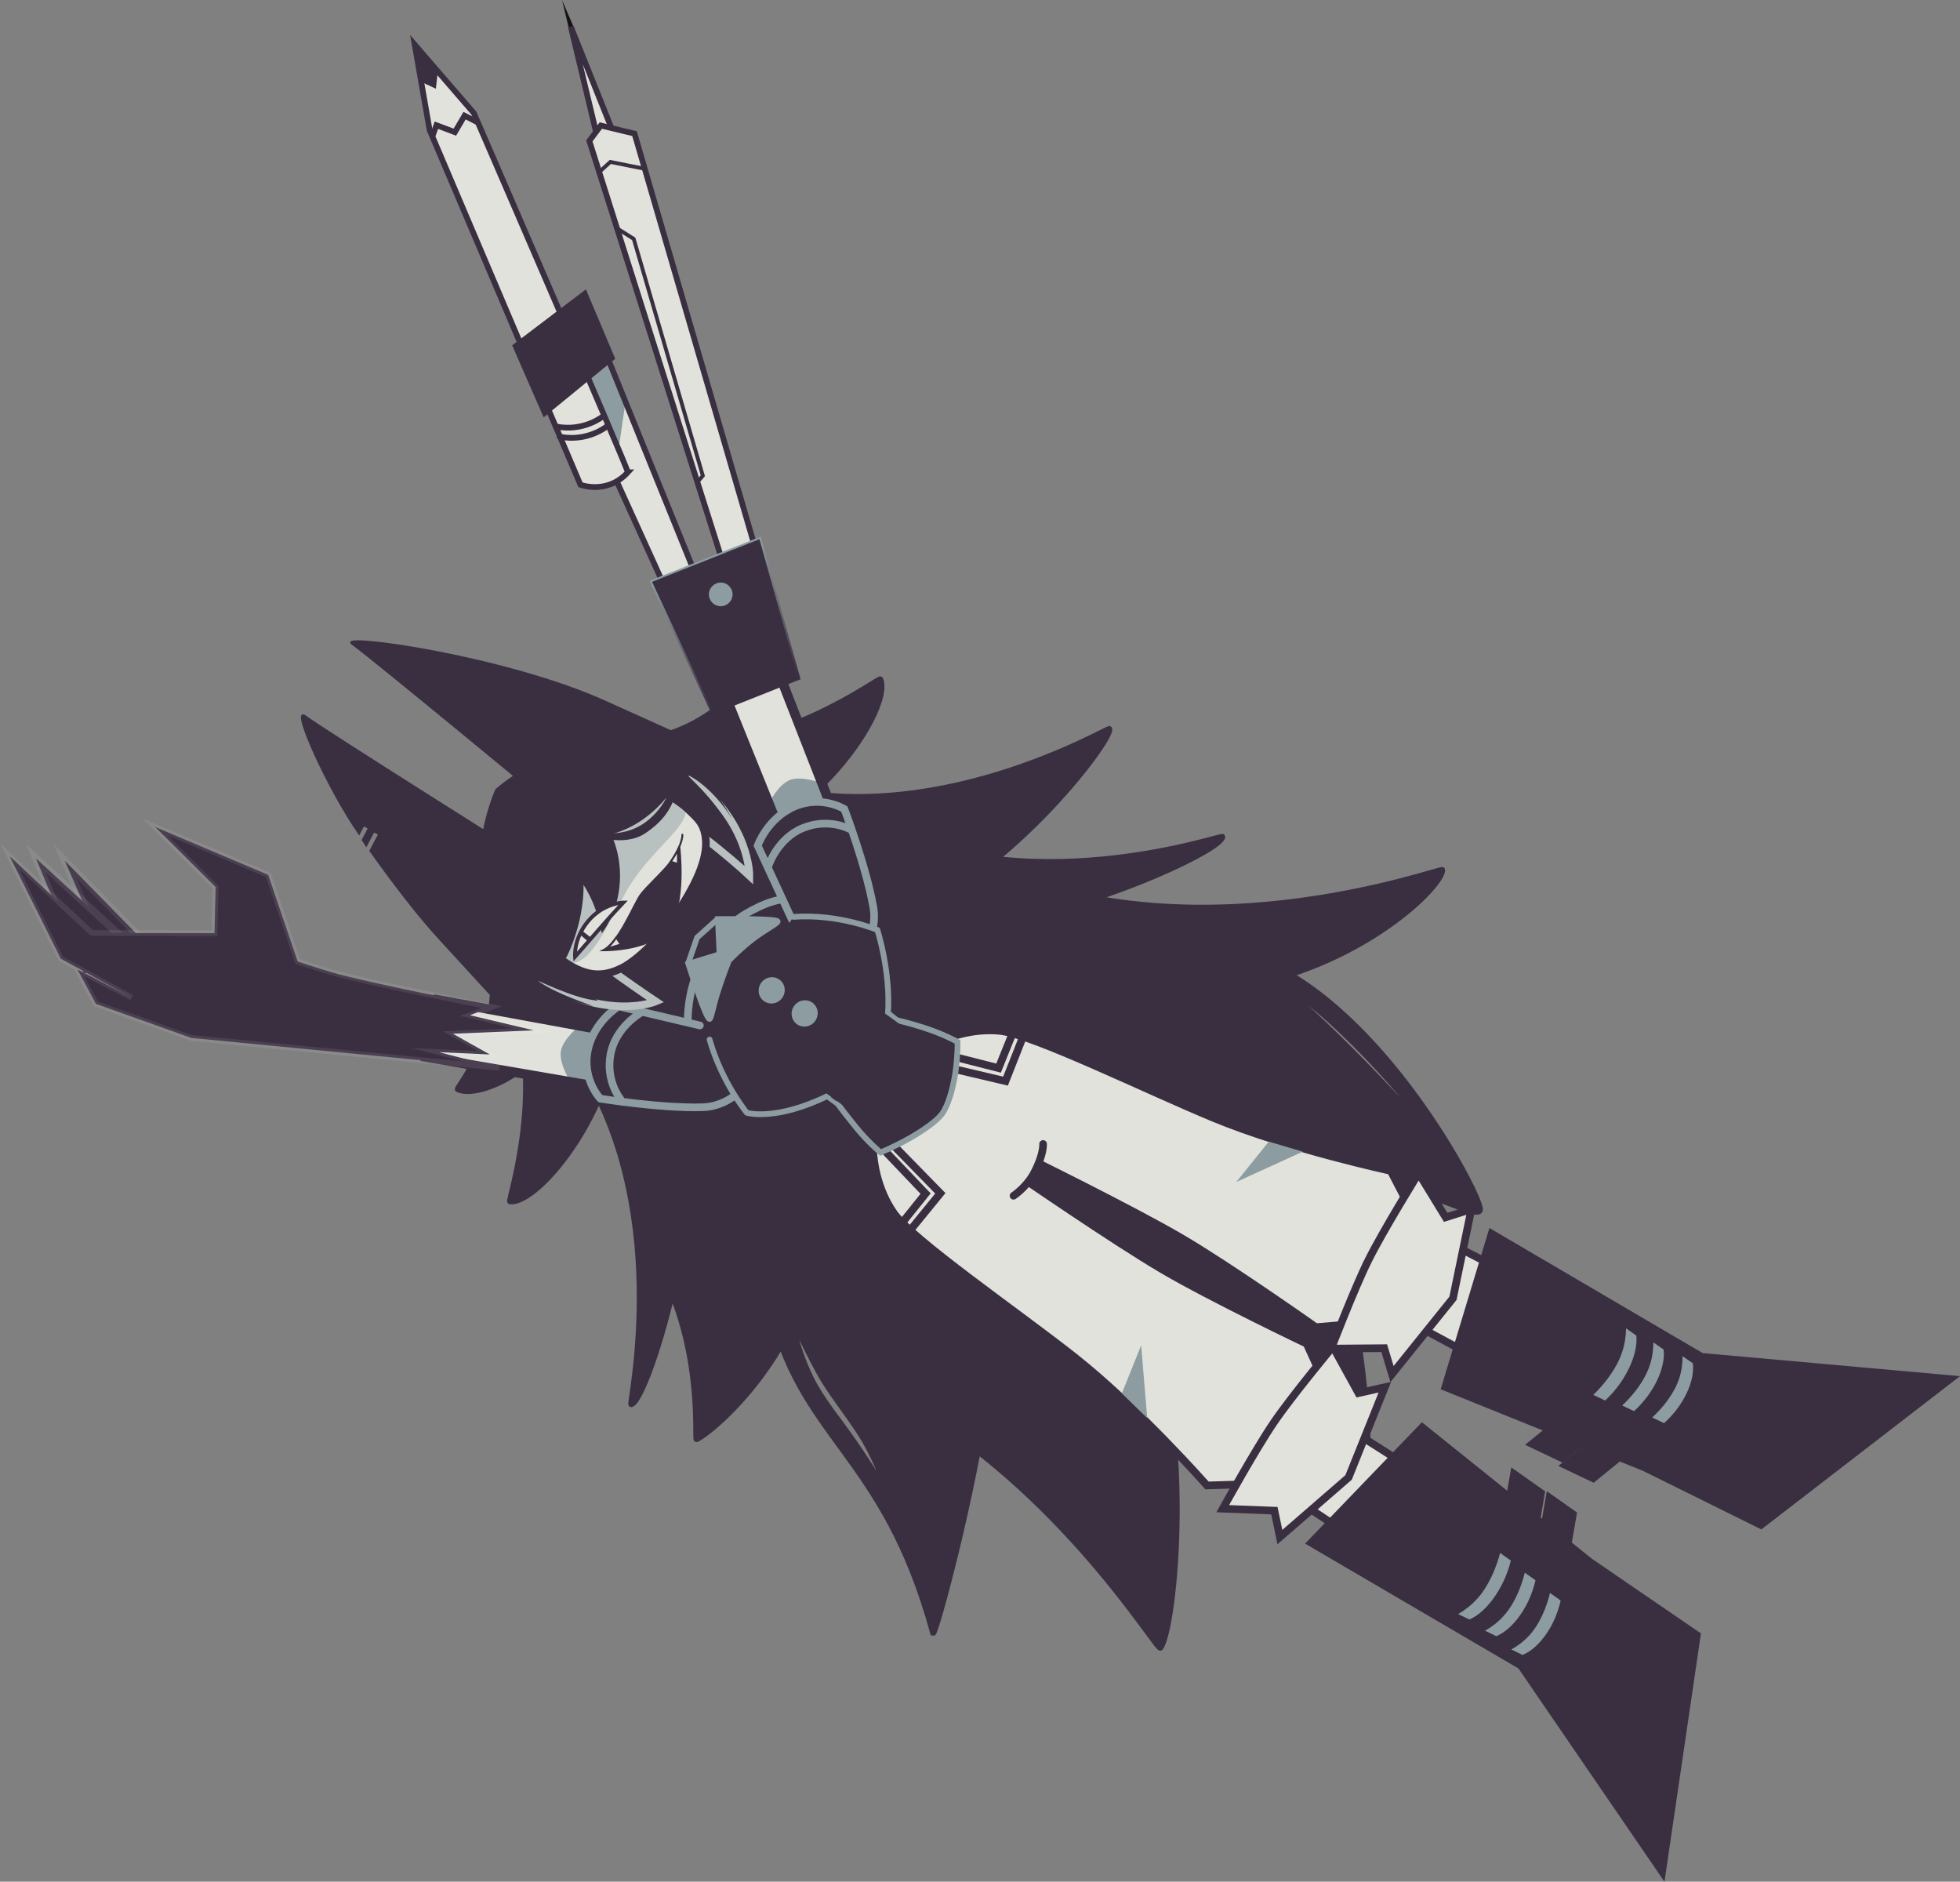 <svg version="1.1" xmlns="http://www.w3.org/2000/svg" xmlns:xlink="http://www.w3.org/1999/xlink" width="512.619" height="492.037" viewBox="0,0,512.619,492.037"><rect x="0" y="0" width="512.619" height="492.037" fill="#808080" stroke="none"/><defs><linearGradient x1="208.236" y1="65.434" x2="222.259" y2="100.759" gradientUnits="userSpaceOnUse" id="color-1"><stop offset="0" stop-color="#8c9ca0"/><stop offset="1" stop-color="#3a2f41"/></linearGradient></defs><g transform="translate(-23.739,80.902)"><g data-paper-data="{&quot;isPaintingLayer&quot;:true}" fill-rule="nonzero" stroke-linejoin="miter" stroke-miterlimit="10" stroke-dasharray="" stroke-dashoffset="0" style="mix-blend-mode: normal"><g fill="#3a2f41" stroke="#3a2f41" stroke-linecap="butt"><path d="M250.114,133.122c40.797,22.837 93.566,4.064 93.327,4.801c-0.315,3.694 -37.83,20.804 -64.38,23.056c-10.745,0.911 -45.28,17.235 -63.053,15.326c-14.542,-1.562 -13.941,-20.153 -12.713,-29.038c1.15,-8.32 24.915,-26.406 46.819,-14.145z" data-paper-data="{&quot;index&quot;:null}" stroke-width="1.5"/><path d="M210.908,119.473c9.759,7.059 3.857,25.252 -6.172,40.533c-0.831,1.266 -21.335,-11.067 -22.204,-9.864c-2.363,3.267 14.681,19.974 11.94,22.822c-10.444,10.854 -22.844,17.542 -31.215,11.487c-12.091,-8.746 -14.181,-27.669 -12.736,-41.468c0.81,-7.739 4.054,-15.134 4.054,-15.134c0,0 5.066,-4.487 10.936,-7.259c12.163,-5.743 31.752,-10.957 44.741,-1.563z" stroke-width="2"/><path d="M165.731,143.937c6.271,0.911 7.34,22.565 5.082,38.111c-2.258,15.546 -21.658,24.655 -27.37,21.87c-0.565,0.025 12.748,-15.543 8.36,-35.577c-4.388,-20.034 7.657,-25.315 13.928,-24.405z" stroke-width="1.5"/><path d="M167.358,142.403c18.879,-4.274 17.684,19.34 18.293,38.687c0.828,26.292 -20.845,52.929 -28.509,52.159c-0.689,0.295 10.075,-31.413 -0.554,-54.15c-10.63,-22.737 2.815,-34.895 10.77,-36.696z" stroke-width="1.5"/><path d="M190.765,112.665c20.401,-2.104 31.018,-19.622 31.171,-19.077c4.433,4.552 1.855,25.829 -12.202,32.84c-14.058,7.012 -34.958,12.775 -37.787,7.105c-2.828,-5.67 -1.583,-18.763 18.818,-20.868z" data-paper-data="{&quot;index&quot;:null}" stroke-width="1.5"/><path d="M202.368,113.143c24.922,2.978 51.666,-17.172 51.602,-16.425c3.13,7.038 -15.383,35.96 -40.613,43.405c-18.565,5.478 -40.618,14.005 -42.469,-5.263c-0.78,-8.119 6.558,-24.694 31.48,-21.717z" data-paper-data="{&quot;index&quot;:null}" stroke-width="1.5"/><path d="M181.989,147.696c8.495,-1.923 26.494,-4.012 29.665,10.164c3.875,17.326 -8.064,52.607 -7.729,63.247c0.828,26.292 -11.537,64.567 -15.091,65.175c-0.689,0.295 11.558,-53.116 -15.271,-91.4c-14.405,-20.554 0.472,-45.385 8.427,-47.186z" stroke-width="1.5"/><path d="M222.303,123.825c44.758,13.496 91.65,-14.857 91.586,-14.11c0.536,3.566 -28.692,41.149 -56.345,49.496c-10.211,3.013 -40.809,10.637 -58.478,12.381c-14.456,1.427 -18.107,-16.321 -18.939,-24.992c-0.78,-8.119 18.145,-30.021 42.176,-22.775z" data-paper-data="{&quot;index&quot;:null}" stroke-width="1.5"/><path d="M188.531,162.257c7.854,-3.398 24.732,-8.686 29.454,4.371c5.772,15.958 19.7,49.737 21.298,59.91c1.628,42.619 -30.05,67.655 -33.359,68.887c-0.62,0.409 2.35,-28.278 -13.208,-50.551c0.754,-39.411 -11.539,-79.435 -4.185,-82.617z" data-paper-data="{&quot;index&quot;:null}" stroke-width="1.5"/><path d="M277.383,142.986c55.471,28.518 123.849,2.639 123.585,3.603c-0.158,4.808 -23.929,27.682 -58.833,31.357c-14.126,1.487 -83.173,24.085 -106.778,22.106c-19.313,-1.619 -19.817,-25.789 -18.816,-37.367c0.938,-10.842 31.06,-35.011 60.842,-19.699z" data-paper-data="{&quot;index&quot;:null}" stroke-width="1.5"/><path d="M289.452,276.792c-0.637,1.395 -7.106,4.117 -7.327,5.723c-3.861,28.01 -13.694,63.888 -14.339,63.614c-13.073,-47.796 -34.988,-50.321 -43.068,-86.75c-0.259,-10.295 -15.041,-64.002 -12.237,-80.738c2.294,-13.694 51.323,8.58 59.66,10.508c7.807,1.806 9.473,49.013 17.311,87.644zM255.313,308.7c0.122,-0.169 -1.224,-5.595 -5.386,-12.831c-3.154,-5.484 -8.739,-12.094 -11.844,-17.742c-4.492,-8.17 -7.157,-14.649 -7.341,-14.783c0,0 0.744,7.295 5.066,16.132c2.718,5.558 7.32,10.98 11.185,16.543c4.557,6.56 8.211,12.831 8.32,12.681z" data-paper-data="{&quot;index&quot;:null}" stroke-width="1.5"/><path d="M354.238,170.385c31.385,13.417 55.959,59.742 56.589,64.786c0.695,5.568 -35.89,-20.027 -76.941,-10.252c-32.84,7.82 -63.214,-27.978 -58.029,-40.42c5.186,-12.442 46.995,-27.53 78.38,-14.113zM399.307,217.262c-5.372,-9.296 -29.112,-35.612 -41.213,-41.314c0,0 9.607,8.396 19.337,18.178c10.893,10.951 22.033,23.407 21.876,23.136z" stroke-width="1.5"/><path d="M362.787,222.337c21.373,32.134 20.064,92.881 17.252,98.609c-3.103,6.323 -30.891,-34.538 -77.39,-47.48c-37.2,-10.354 -39.039,-70.387 -25.558,-80.684c13.48,-10.296 64.323,-2.579 85.696,29.555z" stroke-width="1.5"/><path d="M322.056,256.611c14.619,34.754 8.9,88.788 5.171,93.339c-0.594,1.377 -25.787,-41.434 -67.93,-64.84c-33.715,-18.725 -28.64,-70.772 -13.873,-76.861c14.767,-6.089 62.014,13.608 76.633,48.362z" stroke-width="1.5"/><path d="M139.045,164.945c-5.864,-6.317 -12.47,-14.993 -18.437,-23.372c0.657,-1.244 1.72,-3.253 2.305,-4.36l-1.426,-0.754c-0.413,0.781 -1.551,2.935 -1.964,3.715c-0.207,-0.293 -0.72,-1.155 -0.925,-1.447c0.553,-1.046 1.175,-2.224 1.638,-3.099l-1.426,-0.754c-0.276,0.522 -0.887,1.677 -1.162,2.199c-8.345,-12.021 -17.986,-33.695 -14.052,-30.657c3.934,3.038 60.775,38.765 60.775,38.765c0,0 0.873,41.953 -9.423,37.105z" data-paper-data="{&quot;index&quot;:null}" stroke-width="0.5"/><path d="M203.973,112.467c7.827,8.26 -32.29,20.565 -32.29,20.565c0,0 -51.726,-42.799 -55.843,-45.584c-4.117,-2.785 40.351,3.273 66.685,15.346z" data-paper-data="{&quot;index&quot;:null}" stroke-width="0.5"/></g><path d="M242.611,162.259c5.189,5.086 11.005,16.727 11.005,16.727l-19.368,25.898c0,0 -19.928,-1.518 -28.732,-11.08c-3.456,-3.754 -1.816,-17.593 1.788,-22.527c2.238,-3.063 5.457,-9.058 10.42,-12.582c0,0 7.646,-4.971 12.093,-4.366c6.945,0.944 12.794,7.931 12.794,7.931z" fill="#3a2f41" stroke="#8c9ca0" stroke-width="2" stroke-linecap="round"/><g data-paper-data="{&quot;index&quot;:null}"><g stroke-linecap="butt"><path d="M133.371,186.113c0.176,-1.861 7.279,-4.907 7.279,-4.907l42.878,7.751l-1.093,14.795l-48.18,-8.363z" data-paper-data="{&quot;index&quot;:null}" fill="#e1e2db" stroke="none" stroke-width="0"/><path d="M175.376,187.277c2.888,0.392 8.223,1.276 8.223,1.276l-1.386,15.373l-9.016,-1.534c0,0 -3.267,-4.952 -2.785,-8.303c0.483,-3.351 4.963,-6.813 4.963,-6.813z" data-paper-data="{&quot;index&quot;:null}" fill="#8c9ca0" stroke="none" stroke-width="0"/><path d="M134.835,195.444c0,0 -1.196,-7.134 -0.998,-9.224c0.222,-2.341 3.92,-5.765 3.92,-5.765l45.49,8.333l-1.093,14.795z" data-paper-data="{&quot;index&quot;:null}" fill="none" stroke="#3a2f41" stroke-width="2.5"/></g><g stroke="#8c9ca0" stroke-width="2" stroke-linecap="round"><path d="M221.303,199.683c0,0 -4.845,8.714 -13.953,8.949c-10.978,0.282 -26.599,-2.254 -26.599,-2.254c0,0 -4.816,-4.992 -3.284,-12.601c1.532,-7.609 8.085,-11.532 8.085,-11.532l21.231,4.996" fill="#3a2f41"/><path d="M186.026,206.527c0,0 -4.012,-4.867 -2.558,-11.993c1.4,-6.863 7.618,-10.46 7.618,-10.46" fill="none"/></g></g><g data-paper-data="{&quot;index&quot;:null}"><g data-paper-data="{&quot;index&quot;:null}" stroke-linecap="butt"><path d="M412.678,275.662l-36.848,-19.812l13.292,-18.775l34.995,18.031z" fill="#e1e2db" stroke="#3a2f41" stroke-width="2"/><g><path d="M400.533,282.371l12.746,-42.167l55.77,32.702l67.309,6.035l-51.96,40.079c0,0 -0.469,-0.232 -1.068,-0.529c-3.163,-1.566 -29.815,-14.755 -29.815,-14.755z" fill="#3a2f41" stroke="none" stroke-width="0"/><path d="M432.281,300.393l-7.813,-3.72l13.471,-10.971l7.813,3.72z" fill="#3a2f41" stroke="#3a2f41" stroke-width="2"/><path d="M440.374,305.347l-6.745,-3.212l11.63,-9.472l6.745,3.212z" fill="#3a2f41" stroke="#3a2f41" stroke-width="2.5"/><path d="M443.667,286.198l-4.542,-2.163c0,0 4.665,-3.947 7.304,-9.489c2.352,-4.94 1.78,-9.589 1.78,-9.589l4.174,2.936c0,0 0.84,3.501 -1.884,9.223c-2.744,5.764 -6.831,9.081 -6.831,9.081z" fill="#8c9ca0" stroke="#3a2f41" stroke-width="1.5"/><path d="M451.212,288.959l-4.542,-2.163c0,0 4.551,-3.708 7.064,-8.985c2.24,-4.705 1.587,-9.184 1.587,-9.184l4.192,2.899c0,0 0.898,3.381 -1.697,8.83c-2.614,5.49 -6.603,8.603 -6.603,8.603z" fill="#8c9ca0" stroke="#3a2f41" stroke-width="1.5"/><path d="M459.045,292.103l-4.542,-2.163c0,0 4.494,-3.588 6.945,-8.734c2.184,-4.587 1.49,-8.981 1.49,-8.981l4.2,2.881c0,0 0.926,3.321 -1.603,8.634c-2.548,5.352 -6.489,8.363 -6.489,8.363z" fill="#8c9ca0" stroke="#3a2f41" stroke-width="1.5"/></g></g><g data-paper-data="{&quot;index&quot;:null}"><g><path d="M261.371,200.764c0,0 5.242,-7.984 6.871,-8.78c3.346,-1.634 9.65,-4.018 16.949,-3.338c8.511,0.793 38.698,15.652 56.06,22.82c19.573,8.081 46.211,13.79 46.211,13.79l4.948,9.521l-12.947,30.388l-11.575,0.966c0,0 -22.532,-15.912 -35.154,-23.296c-13.184,-7.712 -40.783,-21.235 -40.783,-21.235" fill="#e1e2db" stroke="#3a2f41" stroke-width="2" stroke-linecap="round"/><path d="M288.299,189.969l-3.398,8.427l-15.673,-4.001" fill="none" stroke="#3a2f41" stroke-width="2" stroke-linecap="round"/><path d="M291.153,190.553l-4.43,11.24l-22.291,-5.244" fill="none" stroke="#3a2f41" stroke-width="2" stroke-linecap="round"/><path d="M347.086,228.166l8.49,-10.548l8.875,2.624z" fill="#8c9ca0" stroke="none" stroke-width="0" stroke-linecap="butt"/></g><path d="M381.636,248.595c3.948,-7.915 13.141,-22.71 13.141,-22.71l7.059,11.529l6.73,-2.132l-4.818,23.3l-15.942,19.816l-2.033,-6.774l-13.866,0.114c0,0 6.078,-15.82 9.73,-23.143z" fill="#e1e2db" stroke="#3a2f41" stroke-width="2" stroke-linecap="butt"/></g></g><g><g data-paper-data="{&quot;index&quot;:null}" stroke-linecap="butt"><path d="M383.373,324.895l-32.844,-21.704l9.875,-20.777l35.303,22.449z" fill="#e1e2db" stroke="#3a2f41" stroke-width="2"/><g><path d="M440.169,326.75l28.436,19.461l-9.542,64.924l-38.186,-55.756l-55.802,-32.649l30.544,-31.742z" fill="#3a2f41" stroke="none" stroke-width="0"/><path d="M423.797,326.638l-7.066,-4.995l2.981,-17.116l7.066,4.995z" fill="#3a2f41" stroke="#3a2f41" stroke-width="2"/><path d="M432.536,329.836l-6.101,-4.313l2.573,-14.777l6.101,4.313z" fill="#3a2f41" stroke="#3a2f41" stroke-width="2"/><path d="M415.133,337.228c-3.658,5.175 -7.123,6.155 -7.123,6.155l-4.603,-2.205c0,0 4.335,-1.774 7.493,-6.243c3.543,-5.012 4.704,-11.012 4.704,-11.012l4.108,2.904c0,0 -0.894,5.187 -4.58,10.4z" fill="#8c9ca0" stroke="#3a2f41" stroke-width="1.5"/><path d="M426.153,331.969c0,0 -0.764,5.003 -4.273,9.967c-3.484,4.928 -6.872,5.799 -6.872,5.799l-4.579,-2.238c0,0 4.226,-1.621 7.234,-5.876c3.374,-4.773 4.382,-10.557 4.382,-10.557l4.108,2.904z" fill="#8c9ca0" stroke="#3a2f41" stroke-width="1.5"/><path d="M432.727,337.264c0,0 -0.698,4.91 -4.12,9.751c-3.397,4.805 -6.746,5.622 -6.746,5.622l-4.567,-2.255c0,0 4.172,-1.544 7.105,-5.693c3.29,-4.654 4.221,-10.329 4.221,-10.329l4.108,2.904z" fill="#8c9ca0" stroke="#3a2f41" stroke-width="1.5"/></g></g><g data-paper-data="{&quot;index&quot;:null}"><g><path d="M289.505,226.005c0,0 25.293,17.458 38.469,25.185c12.614,7.398 37.513,19.268 37.513,19.268l4.819,10.568l-20.172,26.156l-10.725,0.342c0,0 -18.009,-20.441 -34.631,-33.561c-14.744,-11.637 -42.469,-30.699 -47.324,-37.734c-4.164,-6.034 -5.167,-12.699 -5.378,-16.416c-0.103,-1.81 4.297,-10.287 4.297,-10.287" fill="#e1e2db" stroke="#3a2f41" stroke-width="2" stroke-linecap="round"/><path d="M254.662,219.494l11.156,11.713l-5.689,7.086" fill="none" stroke="#3a2f41" stroke-width="2" stroke-linecap="round"/><path d="M253.815,214.903l15.856,16.23l-7.637,9.362" fill="none" stroke="#3a2f41" stroke-width="2" stroke-linecap="round"/><path d="M323.781,289.906l-6.629,-6.458l5.047,-12.564z" fill="#8c9ca0" stroke="none" stroke-width="0" stroke-linecap="butt"/></g><path d="M356.917,291.027c4.601,-6.767 15.427,-19.806 15.427,-19.806l6.683,12.15l6.903,-1.54l-9.486,23.597l-17.966,15.599l-1.432,-6.913l-13.509,-0.518c0,0 8.408,-15.254 13.381,-22.569z" fill="#e1e2db" stroke="#3a2f41" stroke-width="2" stroke-linecap="butt"/></g></g><g><path d="M288.492,231.675c-5.963,2.098 -33.609,-17.118 -33.609,-17.118c0,0 2.818,-5.89 4.477,-8.765c1.619,-2.808 5.359,-8.287 5.359,-8.287c0,0 14.163,6.891 20.178,10.876c5.239,3.471 11.695,9.541 11.695,9.541c0,0 -0.283,11.003 -8.099,13.753z" fill="#e1e2db" stroke="none" stroke-width="0" stroke-linecap="butt"/><path d="M296.551,218.232c0,0 0.225,2.678 -2.354,7.557c-1.998,3.781 -5.382,5.985 -5.382,5.985" fill="none" stroke="#3a2f41" stroke-width="2" stroke-linecap="round"/></g><g data-paper-data="{&quot;index&quot;:null}"><g stroke-linecap="butt"><path d="M224.457,87.326l17.887,45.512l-14.273,4.047l-16.22,-40.441c0,0 1.554,-7.57 3.342,-8.118z" data-paper-data="{&quot;index&quot;:null}" fill="#e1e2db" stroke="none" stroke-width="0"/><path d="M230.459,123.006c3.185,-1.147 8.693,1.057 8.693,1.057l3.316,8.523l-14.779,4.451c0,0 -1.939,-5.048 -2.905,-7.798c0,0 2.489,-5.085 5.675,-6.232z" data-paper-data="{&quot;index&quot;:null}" fill="#8c9ca0" stroke="none" stroke-width="0"/><path d="M242.121,132.597l-14.273,4.047l-17.316,-42.882c0,0 2.61,-4.311 4.858,-5c2.007,-0.615 9.236,-0.879 9.236,-0.879z" data-paper-data="{&quot;index&quot;:null}" fill="none" stroke="#3a2f41" stroke-width="2.5"/></g><g stroke="#8c9ca0" stroke-width="2" stroke-linecap="round"><path d="M231.07,160.01l-9.166,-19.791c0,0 2.524,-7.209 9.669,-10.24c7.145,-3.031 13.004,0.681 13.004,0.681c0,0 5.628,14.791 7.56,25.601c1.603,8.969 -5.958,15.468 -5.958,15.468" fill="#3a2f41"/><path d="M224.809,145.271c0,0 2.272,-6.815 8.713,-9.567c6.688,-2.858 12.262,0.092 12.262,0.092" fill="none"/></g></g><g><path d="M212.172,160.267c1.462,1.058 1.438,6.803 0.275,8.41c-1.162,1.607 -6.256,3.541 -7.718,2.483c-1.462,-1.058 0.505,-5.47 1.668,-7.077c1.162,-1.607 4.313,-4.873 5.775,-3.816z" fill="#3a2f41" stroke="none" stroke-width="0" stroke-linecap="butt"/><g fill="#8c9ca0" stroke="#8c9ca0" stroke-width="1.5" stroke-linecap="butt"><path d="M209.32,185.541c-0.94,0.161 -5.546,-14.414 -5.546,-14.414l8.155,-2.499l-0.427,-9.201c0,0 15.386,-0.223 15.621,0.607c0.13,0.459 -3.149,2.077 -6.502,4.618c-3.084,2.338 -6.258,5.632 -6.258,5.632c0,0 -1.818,4.603 -3.035,8.563c-1.113,3.621 -1.616,6.627 -2.008,6.694z"/></g><path d="M204.968,171.986l-1.112,-1.356l2.198,-6.374l5.1,-4.58l1.817,0.442" fill="none" stroke="#8c9ca0" stroke-width="1.5" stroke-linecap="round"/></g><g fill="#3a2f41"><path d="M251.985,180.798l6.298,5.068c0,0 3.506,0.745 8.196,2.344c4.613,1.572 7.702,3.332 7.702,3.332c0,0 0.059,3.719 -0.538,7.817c-0.613,4.211 -1.903,8.833 -3.55,11.032c-1.414,1.888 -5.037,4.394 -8.367,6.283c-4.012,2.275 -7.684,3.773 -7.684,3.773c0,0 -3.104,-2.463 -6.643,-6.852c-2.813,-3.488 -4.619,-5.914 -4.619,-5.914c0,0 -7.176,-5.27 -7.189,-5.264" stroke="#8c9ca0" stroke-width="1.5" stroke-linecap="round"/><path d="M231.251,158.846c11.735,-0.875 21.96,3.42 21.96,3.42c0,0 3.551,10.977 2.751,22.047l-15.527,21.245c-13.843,6.809 -21.357,4.527 -21.357,4.527c0,0 -6.541,-7.876 -9.758,-19.158" stroke="#8c9ca0" stroke-width="1.5" stroke-linecap="round"/><path d="M243.952,207.944l-7.766,-5.617l15.182,-20.99l7.766,5.617z" stroke="none" stroke-width="0" stroke-linecap="butt"/></g><path d="M227.893,174.846c1.739,1.258 2.108,3.716 0.824,5.491c-1.284,1.775 -3.734,2.195 -5.473,0.937c-1.739,-1.258 -2.108,-3.716 -0.824,-5.491c1.284,-1.775 3.734,-2.195 5.473,-0.937z" fill="#8c9ca0" stroke="#3a2f41" stroke-width="1" stroke-linecap="butt"/><path d="M236.515,180.883c1.739,1.258 2.108,3.716 0.824,5.491c-1.284,1.775 -3.734,2.194 -5.473,0.937c-1.739,-1.258 -2.108,-3.716 -0.824,-5.491c1.284,-1.775 3.734,-2.194 5.473,-0.937z" fill="#8c9ca0" stroke="#3a2f41" stroke-width="1" stroke-linecap="butt"/><g><path d="M204.168,117.905c8.814,6.375 3.484,22.806 -5.574,36.607c-0.751,1.144 -19.268,-9.995 -20.054,-8.909c-2.134,2.95 13.259,18.039 10.783,20.612c-9.432,9.803 -20.631,15.843 -28.192,10.375c-10.92,-7.899 -12.807,-24.989 -11.502,-37.452c0.732,-6.989 3.662,-13.668 3.662,-13.668c0,0 4.575,-4.053 9.877,-6.556c10.985,-5.186 28.676,-9.896 40.407,-1.411z" fill="#3a2f41" stroke="none" stroke-width="0" stroke-linecap="butt"/><path d="M204.633,122.601c15.267,11.669 15.103,25.447 15.103,25.447c0,0 -12.348,-11.592 -24.913,-18.702" data-paper-data="{&quot;index&quot;:null}" fill="#3a2f41" stroke="#b8c1c0" stroke-width="2" stroke-linecap="round"/><path d="M214.158,135.346c1.243,3.059 -17.984,-18.024 -17.736,-18.514c0.316,-0.624 3.86,0.455 7.917,2.41c4.057,1.955 11.185,14.287 10.778,13.824c-3.035,-4.886 -7.508,-9.399 -11.564,-11.354c-0.868,-0.419 7.793,6.712 10.606,13.634z" data-paper-data="{&quot;index&quot;:null}" fill="#3a2f41" stroke="none" stroke-width="0" stroke-linecap="butt"/><path d="M169.948,162.034c9.111,8.185 25.31,18.924 25.31,18.924c0,0 -12.347,5.295 -30.964,-5.669" fill="#3a2f41" stroke="#b8c1c0" stroke-width="2" stroke-linecap="round"/><path d="M164.536,175.642c3.588,2.596 9.346,4.704 14.229,6.534c0.547,0.205 -11.592,-2.623 -15.18,-5.219c-3.588,-2.596 -6.284,-4.994 -6.022,-5.357c0.206,-0.286 25.076,9.428 22.258,9.144c-6.377,-0.643 -16.053,-5.658 -15.284,-5.102z" fill="#3a2f41" stroke="none" stroke-width="0" stroke-linecap="butt"/><g stroke-linecap="butt"><path d="M199.836,128.369c4.286,3.1 7.881,6.183 8.205,11.562c0.315,5.228 -3.073,11.867 -8.366,19.491c-5.268,7.588 -11.628,12.777 -16.818,14.055c-5.251,1.292 -8.759,-0.571 -13.01,-3.646c-8.453,-6.114 -14.627,-20.188 -1.578,-37.248c8.584,-11.222 23.114,-10.328 31.567,-4.214z" fill="#e1e2db" stroke="none" stroke-width="0"/><path d="M201.841,128.82c4.757,4.04 -5.162,10.152 -11.886,19.589c-6.723,9.436 -11.83,27.409 -20.283,21.296c-8.453,-6.114 -14.627,-20.188 -1.578,-37.248c8.584,-11.222 23.458,-11.079 31.911,-4.965z" fill="#b8c1c0" stroke="none" stroke-width="0"/><path d="M171.104,129.427c7.564,-6.977 15.809,-8.833 24.142,-4.342c2.115,1.14 6.396,3.652 8.28,5.461c2.732,2.624 4.294,3.842 4.765,7.68c0.664,5.415 -2.652,12.622 -8.297,20.752c-3.9,5.617 -9.552,11.153 -13.473,13.168c-6.735,3.46 -11.468,1.184 -16.811,-2.681c-7.175,-5.19 -12.446,-15.924 -5.974,-29.542" fill="none" stroke="#3a2f41" stroke-width="2"/></g><path d="M200.028,117.186c-0.244,2.939 1.186,5.837 -0.535,8.439c-4.308,6.512 -11.636,11.309 -18.202,12.014c-8.808,1.32 -17.328,-6.455 -17.87,-9.66c-0.55,-3.255 6.548,-8.323 15.546,-9.845z" data-paper-data="{&quot;index&quot;:null}" fill="#3a2f41" stroke="none" stroke-width="0" stroke-linecap="butt"/><path d="M165.86,128.442c5.028,0.456 9.949,12.374 8.98,23.058c-0.383,4.217 -3.033,11.743 -3.102,12.966c-0.057,1.018 -2.112,6.495 -0.744,6.887c3.814,1.093 -5.426,-0.513 -7.874,-0.735c-5.028,-0.456 -8.317,-9.487 -7.347,-20.171c0.97,-10.684 5.059,-22.462 10.086,-22.005z" fill="#3a2f41" stroke="none" stroke-width="0" stroke-linecap="butt"/><path d="M180.369,132.381c6.995,7.807 7.461,21.813 0.784,30.72c-0.158,0.188 -1.381,-12.03 -10.324,-18.499c-5.926,-4.286 -7.481,-11.284 -5.414,-14.142c2.035,-2.813 8.377,-2.58 14.226,1.542c0.093,0.066 0.651,0.294 0.728,0.379z" data-paper-data="{&quot;index&quot;:null}" fill="#3a2f41" stroke="none" stroke-width="0" stroke-linecap="butt"/><path d="M174.589,140.684c4.616,12.154 -1.069,25.421 -2.495,28.339c-1.426,2.918 -3.561,0.523 -4.313,0.155c-0.752,-0.368 -6.86,-7.644 -5.434,-10.562c1.426,-2.918 11.49,-18.3 12.242,-17.932z" fill="#3a2f41" stroke="none" stroke-width="0" stroke-linecap="butt"/><g stroke="#3a2f41" stroke-linecap="butt"><path d="M174.13,169.289c0,0 -0.445,-4.631 3.364,-9.243c4.036,-4.886 9.259,-4.937 9.259,-4.937c0,0 -2.793,2.91 -6.575,7.268c-3.361,3.873 -6.048,6.912 -6.048,6.912z" fill="#e1e2db" stroke-width="1"/><g fill="#3a2f41" stroke-width="0.5"><path d="M177.504,164.894l-1.929,-1.609l0.415,-0.492l2.196,1.706z"/></g></g><path d="M200.334,122.509c0,0 2.233,7.792 -7.849,14.491c-5.382,3.576 -13.666,1.118 -16.617,-1.016c0,0 9.63,3.426 16.811,-1.984c5.437,-4.096 6.646,-9.469 7.107,-11.115c0.097,-0.347 0.548,-0.376 0.548,-0.376z" fill="#3a2f41" stroke="none" stroke-width="0" stroke-linecap="butt"/></g><g><g stroke-linecap="butt"><path d="M206.425,71.724l-7.673,3.816l-32.088,-70.585l11.043,-4.077z" fill="#e1e2db" stroke="none" stroke-width="0"/><path d="M184.405,44.27l-17.74,-39.314l11.043,-4.077l9.579,23.632z" fill="#8c9ca0" stroke="none" stroke-width="0"/><path d="M206.444,71.324l-7.673,3.816l-32.088,-70.585l11.043,-4.077z" fill="none" stroke="#3a2f41" stroke-width="1.5"/></g><g stroke="#3a2f41" stroke-width="1.5"><path d="M187.938,42.603c-5.406,5.915 -12.389,3.251 -12.389,3.251l-39.446,-92.758l-3.903,-22.322l15.463,17.884c0,0 40.596,93.594 40.275,93.945z" fill="#e1e2db" stroke-linecap="butt"/><path d="M137.517,-62.438l-0.406,3.618l-3.24,-1.523l-1.06,-7.359z" fill="#3a2f41" stroke-linecap="round"/><path d="M182.404,30.629c0,0 -5.029,4.118 -12.321,2.648" fill="none" stroke-linecap="round"/><path d="M181.434,27.968c0,0 -5.029,4.118 -12.321,2.648" fill="none" stroke-linecap="round"/><path d="M136.989,-45.686l0.89,-2.479l4.824,1.82l2.539,-4.316l3.309,1.686" fill="none" stroke-linecap="round"/></g><path d="M183.738,12.684l-17.524,14.335l-7.605,-17.387l18.056,-13.689z" fill="#3a2f41" stroke="#3a2f41" stroke-width="1.5" stroke-linecap="butt"/><g><g><path d="M184.717,-44.774l-4.385,1.333l-7.291,-30.469z" fill="#e1e2db" stroke="#3a2f41" stroke-width="1.5" stroke-linecap="butt"/><path d="M172.457,-73.743l-1.724,-7.159l2.921,6.787z" fill="#16121a" stroke="#16121a" stroke-width="0" stroke-linecap="round"/></g><path d="M221.81,64.309l-8.77,2.666l-35.166,-111.034l3.006,-4.013l8.813,2.111z" fill="#e1e2db" stroke="#3a2f41" stroke-width="1.5" stroke-linecap="butt"/><path d="M180.277,-35.745l3.088,-2.817l8.2,1.64" fill="none" stroke="#3a2f41" stroke-width="1" stroke-linecap="round"/><path d="M184.84,-21.353l4.641,2.909l18.08,61.941l-1.526,1.779" fill="none" stroke="#3a2f41" stroke-width="1" stroke-linecap="round"/></g><g stroke-linecap="butt"><path d="M193.943,71.108l28.586,-11.348l10.305,36.801l-22.776,9.041z" fill="#3a2f41" stroke="url(#color-1)" stroke-width="0.5"/><path d="M209.149,74.426c0.054,-1.708 1.483,-3.05 3.191,-2.996c1.708,0.054 3.05,1.483 2.996,3.191c-0.054,1.708 -1.483,3.05 -3.191,2.996c-1.708,-0.054 -3.05,-1.483 -2.996,-3.191z" fill="#8c9ca0" stroke="none" stroke-width="0"/></g></g><g data-paper-data="{&quot;index&quot;:null}" fill="#3a2f41"><path d="M52.98,172.424l-12.304,-28.284l29.918,30.499z" stroke-opacity="0.077" stroke="#ffffff" stroke-width="2" stroke-linecap="round"/><path d="M45.644,173.661l-12.484,-30.093l30.056,27.567z" stroke-opacity="0.085" stroke="#ffffff" stroke-width="2" stroke-linecap="round"/><path d="M154.31,198.301l-80.543,-7.801l-24.948,-8.91l-4.819,-8.996l14.176,7.371l-18.523,-10.173l-13.382,-26.799l21.482,20.059l32.086,0.05l0.289,-12.045l-15.785,-15.707l29.54,12.508l7.714,22.651c0,0 3.664,1.266 9.074,2.881c8.44,2.519 41.646,9.032 41.646,9.032l-5.677,2.135l16.709,3.958l-21.169,0.884l9.665,5.428l-13.271,-0.599z" stroke-opacity="0.083" stroke="#ffffff" stroke-width="1.5" stroke-linecap="butt"/></g><g stroke-width="0.5" stroke-linecap="round"><path d="M201.403,140.549c0,0 1.844,15.217 -2.919,21.244c-3.438,4.349 -10.755,5.434 -14.564,5.701c-1.47,0.103 -2.417,0.084 -2.417,0.084c4.108,-2.001 8.005,-12.013 9.84,-14.559c1.361,-1.889 6.23,-6.295 7.827,-8.596c3.235,-4.662 3.04,-7.067 3.04,-7.067" fill="#3a2f41" stroke="none"/><path d="M201.403,140.549c0,0 1.844,15.217 -2.919,21.244c-3.438,4.349 -10.755,5.434 -14.564,5.701c-1.47,0.103 -2.417,0.084 -2.417,0.084c4.108,-2.001 8.005,-12.013 9.84,-14.559c1.361,-1.889 6.23,-6.295 7.827,-8.596c3.235,-4.662 3.04,-7.067 3.04,-7.067" fill="none" stroke="#3a2f41"/><path d="M201.04,145.012l-1.871,-0.589c0.833,-1.2 1.438,-2.25 1.878,-3.149z" fill="#e1e2db" stroke="#3a2f41"/><path d="M186.136,166.06l-4.122,1.25c0.19,-0.054 0.746,-0.444 1.33,-1.051c0.525,-0.545 1.061,-1.272 1.579,-1.989z" fill="#e1e2db" stroke="#3a2f41"/></g></g></g></svg>